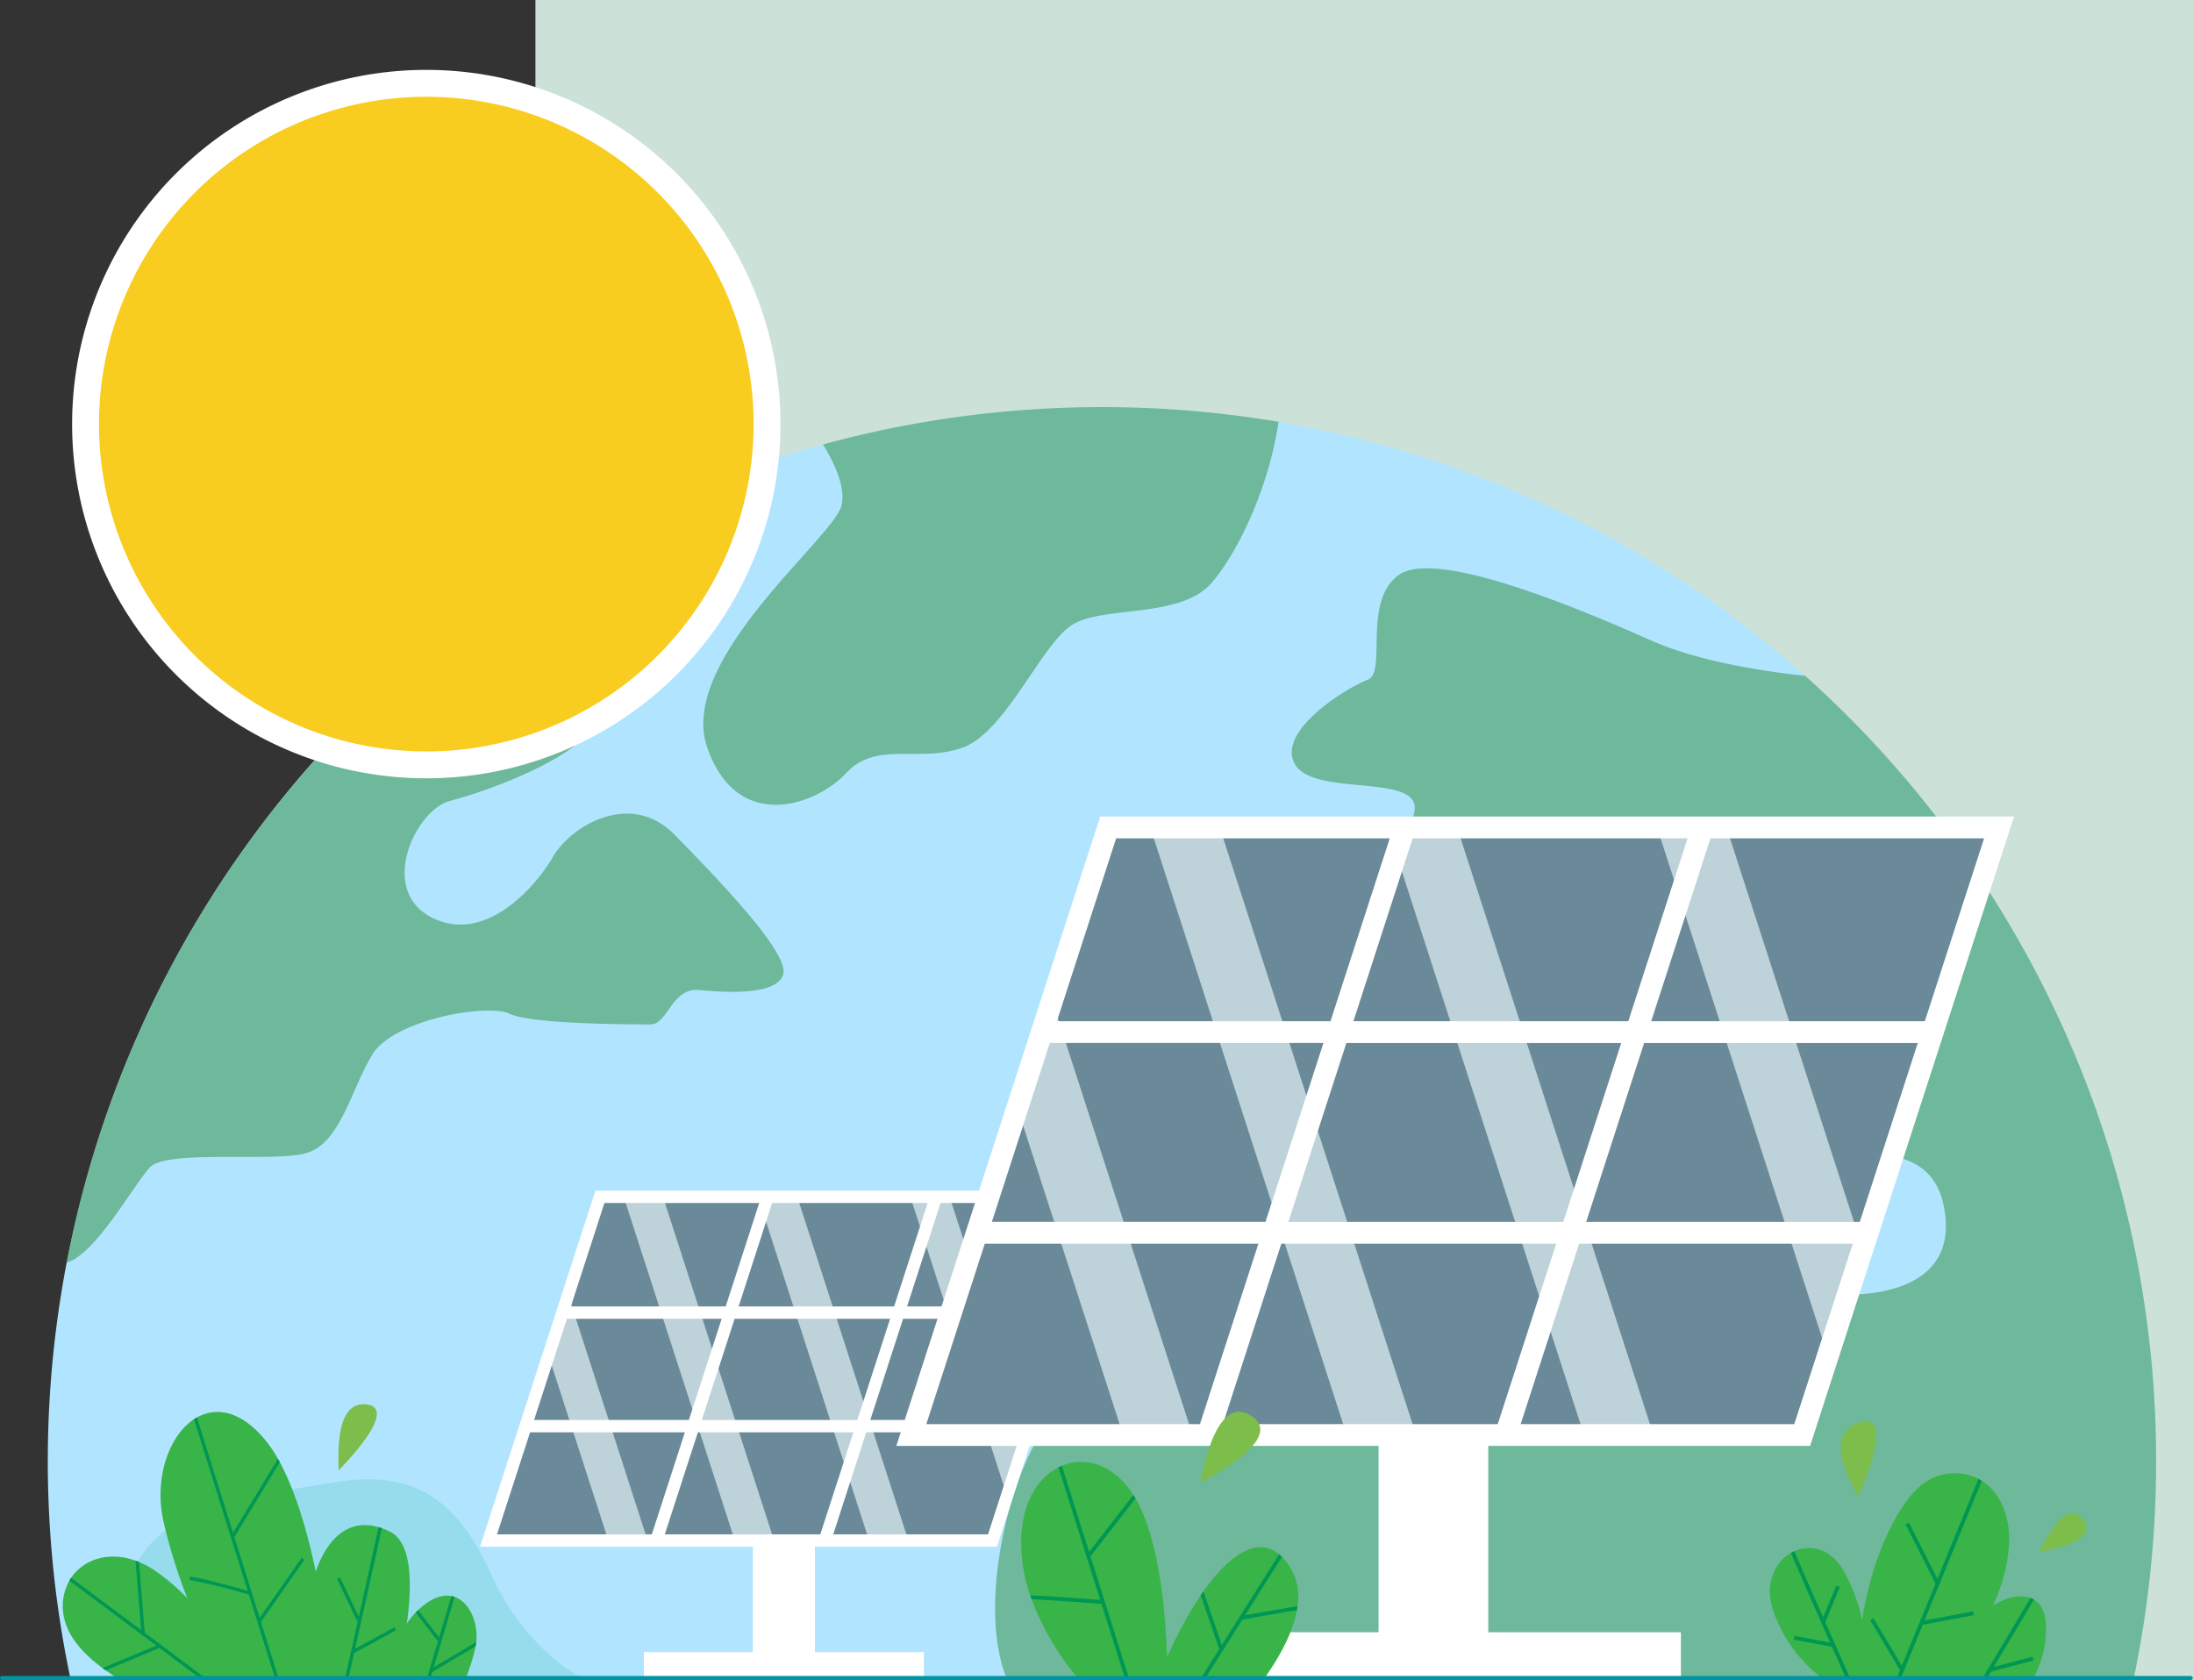 <svg xmlns="http://www.w3.org/2000/svg" xmlns:xlink="http://www.w3.org/1999/xlink" width="295.033" height="226" viewBox="0 0 295.033 226">
  <rect x="0" y="0" width="295.033" height="226" fill="#333333" stroke="none"/>
  <defs>
    <clipPath id="clip-path">
      <rect id="Rectángulo_403359" data-name="Rectángulo 403359" width="295" height="224.24" transform="translate(0 -53)" fill="none"/>
    </clipPath>
    <clipPath id="clip-path-2">
      <rect id="Rectángulo_403334" data-name="Rectángulo 403334" width="295" height="171.24" fill="none"/>
    </clipPath>
    <clipPath id="clip-path-3">
      <rect id="Rectángulo_403330" data-name="Rectángulo 403330" width="156.197" height="149.126" fill="#2d903a"/>
    </clipPath>
    <clipPath id="clip-path-4">
      <rect id="Rectángulo_403331" data-name="Rectángulo 403331" width="77.394" height="53.501" fill="#2d903a"/>
    </clipPath>
    <clipPath id="clip-path-5">
      <rect id="Rectángulo_403332" data-name="Rectángulo 403332" width="96.448" height="104.705" fill="#2d903a"/>
    </clipPath>
    <clipPath id="clip-path-6">
      <rect id="Rectángulo_403333" data-name="Rectángulo 403333" width="62.162" height="26.591" fill="none"/>
    </clipPath>
    <clipPath id="clip-path-7">
      <rect id="Rectángulo_403335" data-name="Rectángulo 403335" width="295" height="223.24" transform="translate(0 -52)" fill="none"/>
    </clipPath>
    <clipPath id="clip-path-9">
      <rect id="Rectángulo_403337" data-name="Rectángulo 403337" width="20.232" height="46.233" fill="none"/>
    </clipPath>
    <clipPath id="clip-path-11">
      <rect id="Rectángulo_403339" data-name="Rectángulo 403339" width="15.645" height="40.21" fill="none"/>
    </clipPath>
    <clipPath id="clip-path-12">
      <rect id="Rectángulo_403340" data-name="Rectángulo 403340" width="13.336" height="33.064" fill="none"/>
    </clipPath>
    <clipPath id="clip-path-14">
      <rect id="Rectángulo_403344" data-name="Rectángulo 403344" width="35.766" height="81.731" fill="none"/>
    </clipPath>
    <clipPath id="clip-path-16">
      <rect id="Rectángulo_403346" data-name="Rectángulo 403346" width="27.657" height="71.083" fill="none"/>
    </clipPath>
    <clipPath id="clip-path-17">
      <rect id="Rectángulo_403347" data-name="Rectángulo 403347" width="23.574" height="58.451" fill="none"/>
    </clipPath>
  </defs>
  <g id="Grupo_1103086" data-name="Grupo 1103086" transform="translate(-705 -11671.192)">
    <g id="Grupo_1099743" data-name="Grupo 1099743" transform="translate(0.033 8579.192)">
      <rect id="Rectángulo_401369" data-name="Rectángulo 401369" width="223" height="226" transform="translate(777 3092)" fill="#cce1d7"/>
    </g>
    <g id="Grupo_1102071" data-name="Grupo 1102071" transform="translate(705 11725.952)">
      <g id="Enmascarar_grupo_1102070" data-name="Enmascarar grupo 1102070" clip-path="url(#clip-path)">
        <g id="Grupo_1102037" data-name="Grupo 1102037">
          <g id="Grupo_1102036" data-name="Grupo 1102036" clip-path="url(#clip-path-2)">
            <path id="Trazado_885428" data-name="Trazado 885428" d="M377.789,141.81a142.427,142.427,0,0,1-2.97,29.012H97.146a141.858,141.858,0,0,1,85.5-160.447,140.252,140.252,0,0,1,15.787-5.347,141.94,141.94,0,0,1,173.284,95.615q.075.248.149.5h0c.05.165.1.332.148.5l.015.049c.044.15.087.3.132.45a141.845,141.845,0,0,1,5.625,39.675" transform="translate(-87.718 -0.003)" fill="#b1e5ff"/>
            <g id="Grupo_1102026" data-name="Grupo 1102026" transform="translate(133.874 21.693)" opacity="0.51" style="mix-blend-mode: multiply;isolation: isolate">
              <g id="Grupo_1102025" data-name="Grupo 1102025">
                <g id="Grupo_1102024" data-name="Grupo 1102024" clip-path="url(#clip-path-3)">
                  <path id="Trazado_885429" data-name="Trazado 885429" d="M2108.638,436.482a142.45,142.45,0,0,1-2.97,29.012H1953.906c-3.908-10.17.768-27.557,5.05-33.143,5.066-6.608,2.864-20.927,6.058-24.671s18.283-10.464,33.373-9.142,46.7,9.692,56.172,13.327,28.637,4.3,25.443-10.023-28.747-.991-38.99-1.983-8.922-16.961-20.487-22.248S1994.641,391.049,1992,392.7s-8.04-1.872-11.785-1.762-14.869,1.431-16.191-2.093,6.609-11.785,9.142-12.776,10.574,1.652,11.125-.331-.991-2.092-3.855-3.744-1.983-5.948,7.82-7.49,11.9-6.5,12.446-8.371,7.159-1.762,8.15-7.049-13.548-1.872-16.081-6.388,7.16-10.353,9.8-11.344-.771-10.574,4.186-14.1,23.791,4.3,33.923,8.811c6.215,2.77,14.876,4.132,20.745,4.769a141.866,141.866,0,0,1,41.144,64.48q.075.248.149.5h0c.05.165.1.332.148.5l.015.049c.044.15.087.3.132.45a141.849,141.849,0,0,1,5.625,39.675" transform="translate(-1952.441 -316.368)" fill="#2d903a"/>
                </g>
              </g>
            </g>
            <path id="Trazado_885430" data-name="Trazado 885430" d="M4139.726,1460.508q.305.991.594,1.988-.291-1-.594-1.988" transform="translate(-3855.874 -1360.365)" fill="#28baa5"/>
            <g id="Grupo_1102029" data-name="Grupo 1102029" transform="translate(94.62)" opacity="0.51" style="mix-blend-mode: multiply;isolation: isolate">
              <g id="Grupo_1102028" data-name="Grupo 1102028">
                <g id="Grupo_1102027" data-name="Grupo 1102027" clip-path="url(#clip-path-4)">
                  <path id="Trazado_885431" data-name="Trazado 885431" d="M1457.341,1.981c-1.243,8.429-5.179,17.139-8.936,21.589-4.185,4.956-14.649,3.084-18.834,5.727s-8.922,14.428-14.759,16.521-11.565-.991-15.64,3.414-14.759,8.15-18.724-3.525,16.852-27.976,18.063-32.381c.661-2.4-.9-5.752-2.465-8.3a142.992,142.992,0,0,1,61.295-3.043" transform="translate(-1379.947)" fill="#2d903a"/>
                </g>
              </g>
            </g>
            <g id="Grupo_1102032" data-name="Grupo 1102032" transform="translate(8.973 10.372)" opacity="0.51" style="mix-blend-mode: multiply;isolation: isolate">
              <g id="Grupo_1102031" data-name="Grupo 1102031">
                <g id="Grupo_1102030" data-name="Grupo 1102030" clip-path="url(#clip-path-5)">
                  <path id="Trazado_885432" data-name="Trazado 885432" d="M227.256,217.223c-.881,2.864-7.71,2.423-11.345,2.093s-4.185,4.626-6.5,4.626-15.97,0-18.944-1.432-15.64.771-18.5,5.507-4.3,11.9-8.811,13.217-18.834-.551-21.147,1.983c-2.1,2.3-7.384,11.785-11.142,12.757a142.036,142.036,0,0,1,85.959-104.706c2.38,2.567,5.324,6.51,4.705,9.123-.991,4.185-2.093,8.15-10.353,11.345s-9.142,2.974-9.913,5.066,3.965,3.414,0,7.82-14.208,8.04-18.834,9.252-9.692,11.9-2.533,15.64,13.988-3.965,16.411-8.15,10.463-8.921,16.3-2.974,15.53,15.97,14.649,18.834" transform="translate(-130.865 -151.267)" fill="#2d903a"/>
                </g>
              </g>
            </g>
            <g id="Grupo_1102035" data-name="Grupo 1102035" transform="translate(15.9 144.228)" opacity="0.2" style="mix-blend-mode: multiply;isolation: isolate">
              <g id="Grupo_1102034" data-name="Grupo 1102034">
                <g id="Grupo_1102033" data-name="Grupo 1102033" clip-path="url(#clip-path-6)">
                  <path id="Trazado_885433" data-name="Trazado 885433" d="M294.054,2130.029H232a36.113,36.113,0,0,1,.691-10.233c2.313-11.344,10.574-13.107,28.417-15.97,9.365-1.5,15.971,1.1,21.037,12.556,1.788,4.042,5.989,10.388,11.908,13.648" transform="translate(-231.892 -2103.437)" fill="#28baa5"/>
                </g>
              </g>
            </g>
          </g>
        </g>
        <g id="Grupo_1102039" data-name="Grupo 1102039">
          <g id="Grupo_1102038" data-name="Grupo 1102038" clip-path="url(#clip-path-7)">
            <path id="Trazado_885434" data-name="Trazado 885434" d="M360.488,56.98A47.649,47.649,0,1,1,312.839,9.331,47.649,47.649,0,0,1,360.488,56.98" transform="translate(-255.488 -54.691)" fill="#fff"/>
            <path id="Trazado_885435" data-name="Trazado 885435" d="M390.255,90.363a44.033,44.033,0,1,1-44.032-44.032,44.033,44.033,0,0,1,44.032,44.032" transform="translate(-288.871 -88.075)" fill="#f8cd20"/>
          </g>
        </g>
        <rect id="Rectángulo_403336" data-name="Rectángulo 403336" width="8.348" height="21.19" transform="translate(101.283 148.059)" fill="#fff"/>
        <path id="Trazado_885436" data-name="Trazado 885436" d="M1041.325,1549.427l-10.385,32.044-2.646,8.166h0l-1.952,6.023h-67.8l8.069-24.9,2.647-8.166,4.267-13.169Z" transform="translate(-892.819 -1443.187)" fill="#6a8a99"/>
        <g id="Grupo_1102053" data-name="Grupo 1102053">
          <g id="Grupo_1102052" data-name="Grupo 1102052" clip-path="url(#clip-path-2)">
            <g id="Grupo_1102042" data-name="Grupo 1102042" transform="translate(83.908 106.241)" opacity="0.7">
              <g id="Grupo_1102041" data-name="Grupo 1102041">
                <g id="Grupo_1102040" data-name="Grupo 1102040" clip-path="url(#clip-path-9)">
                  <path id="Trazado_885437" data-name="Trazado 885437" d="M1243.967,1595.661h-5.286l-14.945-46.233h5.286Z" transform="translate(-1223.735 -1549.427)" fill="#dff1f3"/>
                </g>
              </g>
            </g>
            <g id="Grupo_1102045" data-name="Grupo 1102045" transform="translate(101.976 106.241)" opacity="0.7">
              <g id="Grupo_1102044" data-name="Grupo 1102044">
                <g id="Grupo_1102043" data-name="Grupo 1102043" clip-path="url(#clip-path-9)">
                  <path id="Trazado_885438" data-name="Trazado 885438" d="M1507.464,1595.661h-5.286l-14.946-46.233h5.286Z" transform="translate(-1487.232 -1549.427)" fill="#dff1f3"/>
                </g>
              </g>
            </g>
            <g id="Grupo_1102048" data-name="Grupo 1102048" transform="translate(122.476 106.241)" opacity="0.7">
              <g id="Grupo_1102047" data-name="Grupo 1102047">
                <g id="Grupo_1102046" data-name="Grupo 1102046" clip-path="url(#clip-path-11)">
                  <path id="Trazado_885439" data-name="Trazado 885439" d="M1801.859,1581.472l-2.646,8.166-13-40.21h5.286Z" transform="translate(-1786.214 -1549.427)" fill="#dff1f3"/>
                </g>
              </g>
            </g>
            <g id="Grupo_1102051" data-name="Grupo 1102051" transform="translate(73.794 119.41)" opacity="0.7">
              <g id="Grupo_1102050" data-name="Grupo 1102050">
                <g id="Grupo_1102049" data-name="Grupo 1102049" clip-path="url(#clip-path-12)">
                  <path id="Trazado_885440" data-name="Trazado 885440" d="M1089.558,1774.551h-5.286l-8.049-24.9,2.647-8.166Z" transform="translate(-1076.223 -1741.486)" fill="#dff1f3"/>
                </g>
              </g>
            </g>
          </g>
        </g>
        <path id="Trazado_885441" data-name="Trazado 885441" d="M941.908,1585.223h69.542l15.521-47.892H957.429Zm73.322-17.045H994.406l4.412-13.614h20.824Zm-22.567,0H971.743l4.412-13.614h20.92Zm-15.97-15.273,4.51-13.916h20.92l-4.51,13.916Zm-23.1,1.659h20.824L970,1568.179H949.176Zm38.537,15.273-4.448,13.727h-20.92l4.449-13.727Zm-27.112,13.727H944.189l4.448-13.727h20.824Zm-6.378-44.574h20.824l-4.51,13.916H954.125Zm66.054,0-4.51,13.916H999.356l4.51-13.916Zm-14.445,44.574H989.42l4.449-13.727h20.824Z" transform="translate(-877.324 -1431.92)" fill="#fff"/>
        <rect id="Rectángulo_403342" data-name="Rectángulo 403342" width="37.672" height="3.478" transform="translate(86.621 167.484)" fill="#fff"/>
        <rect id="Rectángulo_403343" data-name="Rectángulo 403343" width="14.757" height="37.46" transform="translate(185.463 130.475)" fill="#fff"/>
        <path id="Trazado_885442" data-name="Trazado 885442" d="M1934.415,824.715l-18.358,56.647-4.677,14.435h0l-3.451,10.647H1788.075l14.264-44.015,4.679-14.435,7.544-23.28Z" transform="translate(-1665.471 -768.166)" fill="#6a8a99"/>
        <g id="Grupo_1102067" data-name="Grupo 1102067">
          <g id="Grupo_1102066" data-name="Grupo 1102066" clip-path="url(#clip-path-2)">
            <g id="Grupo_1102056" data-name="Grupo 1102056" transform="translate(154.748 56.548)" opacity="0.7">
              <g id="Grupo_1102055" data-name="Grupo 1102055">
                <g id="Grupo_1102054" data-name="Grupo 1102054" clip-path="url(#clip-path-14)">
                  <path id="Trazado_885443" data-name="Trazado 885443" d="M2292.64,906.445H2283.3l-26.42-81.73h9.344Z" transform="translate(-2256.875 -824.715)" fill="#dff1f3"/>
                </g>
              </g>
            </g>
            <g id="Grupo_1102059" data-name="Grupo 1102059" transform="translate(186.688 56.548)" opacity="0.7">
              <g id="Grupo_1102058" data-name="Grupo 1102058">
                <g id="Grupo_1102057" data-name="Grupo 1102057" clip-path="url(#clip-path-14)">
                  <path id="Trazado_885444" data-name="Trazado 885444" d="M2758.447,906.445H2749.1l-26.422-81.73h9.345Z" transform="translate(-2722.68 -824.715)" fill="#dff1f3"/>
                </g>
              </g>
            </g>
            <g id="Grupo_1102062" data-name="Grupo 1102062" transform="translate(222.929 56.548)" opacity="0.7">
              <g id="Grupo_1102061" data-name="Grupo 1102061">
                <g id="Grupo_1102060" data-name="Grupo 1102060" clip-path="url(#clip-path-16)">
                  <path id="Trazado_885445" data-name="Trazado 885445" d="M3278.873,881.363l-4.678,14.435-22.979-71.083h9.344Z" transform="translate(-3251.216 -824.715)" fill="#dff1f3"/>
                </g>
              </g>
            </g>
            <g id="Grupo_1102065" data-name="Grupo 1102065" transform="translate(136.868 79.829)" opacity="0.7">
              <g id="Grupo_1102064" data-name="Grupo 1102064">
                <g id="Grupo_1102063" data-name="Grupo 1102063" clip-path="url(#clip-path-17)">
                  <path id="Trazado_885446" data-name="Trazado 885446" d="M2019.679,1222.683h-9.345l-14.229-44.015,4.679-14.435Z" transform="translate(-1996.104 -1164.232)" fill="#dff1f3"/>
                </g>
              </g>
            </g>
          </g>
        </g>
        <path id="Trazado_885447" data-name="Trazado 885447" d="M1758.667,887.994H1881.6l27.437-84.663H1786.1Zm129.617-30.131h-36.812l7.8-24.067h36.812Zm-39.894,0h-36.981l7.8-24.067h36.981Zm-28.231-27,7.972-24.6h36.981l-7.972,24.6Zm-40.844,2.932h36.812l-7.8,24.067h-36.812Zm68.126,27-7.864,24.266h-36.981l7.864-24.266Zm-47.928,24.266H1762.7l7.864-24.266h36.812Zm-11.275-78.8h36.812l-7.972,24.6h-36.812Zm116.77,0-7.972,24.6h-36.812l7.972-24.6Zm-25.536,78.8h-36.812l7.864-24.266h36.812Z" transform="translate(-1638.079 -748.249)" fill="#fff"/>
        <rect id="Rectángulo_403349" data-name="Rectángulo 403349" width="66.595" height="6.149" transform="translate(159.544 164.813)" fill="#fff"/>
        <g id="Grupo_1102069" data-name="Grupo 1102069">
          <g id="Grupo_1102068" data-name="Grupo 1102068" clip-path="url(#clip-path-2)">
            <path id="Trazado_885448" data-name="Trazado 885448" d="M3486.332,2255.907h-6.6a19.464,19.464,0,0,1-6.612-9.264c-1.06-3.543.331-6.341,2.449-7.559.15-.086.3-.164.46-.234,2.084-.931,4.708-.405,6.428,2.279a23.131,23.131,0,0,1,2.7,6.981,52.421,52.421,0,0,1,1.17,7.8" transform="translate(-3234.639 -2084.941)" fill="#38b449"/>
            <path id="Trazado_885449" data-name="Trazado 885449" d="M3664.695,2109.46a64.271,64.271,0,0,1-5.471,9.728h-12.557a41.1,41.1,0,0,1,.449-7.8c1.3-8.581,4.987-15.963,8.179-18.3a7.087,7.087,0,0,1,7.466-.687q.229.12.45.26c2.083,1.311,3.632,3.909,3.7,7.926a22.457,22.457,0,0,1-2.217,8.873" transform="translate(-3396.595 -1948.223)" fill="#38b449"/>
            <path id="Trazado_885450" data-name="Trazado 885450" d="M3836.207,2337.69a13.64,13.64,0,0,1-1.684,6.47H3823.1a65.728,65.728,0,0,1,3.985-7.867,6.879,6.879,0,0,1,1.974-1.861c1.575-1.021,3.58-1.6,5.066-1.042a2.884,2.884,0,0,1,.466.221c1.012.6,1.68,1.867,1.611,4.079" transform="translate(-3560.964 -2173.195)" fill="#38b449"/>
            <path id="Trazado_885451" data-name="Trazado 885451" d="M3614,2000.028s-5.367-8.087,0-9.852,0,9.852,0,9.852" transform="translate(-3363.971 -1853.544)" fill="#7dbd4b"/>
            <path id="Trazado_885452" data-name="Trazado 885452" d="M4000.239,2174.864c.221-.073,3.382-7.646,5.955-4.411s-5.955,4.411-5.955,4.411" transform="translate(-3725.952 -2020.882)" fill="#7dbd4b"/>
            <path id="Trazado_885453" data-name="Trazado 885453" d="M3733.031,2102.99l-7.708,18.8h0l-.233.568-2.937,7.162h-.557l.434-1.058.244-.595h0l4.531-11.046.258-.629h0l5.52-13.458c.152.08.3.167.45.26" transform="translate(-3466.415 -1958.551)" fill="#009653"/>
            <rect id="Rectángulo_403350" data-name="Rectángulo 403350" width="0.515" height="8.976" transform="translate(256.375 150.312) rotate(-26.775)" fill="#009653"/>
            <rect id="Rectángulo_403351" data-name="Rectángulo 403351" width="7.135" height="0.515" transform="translate(258.442 163.325) rotate(-10.695)" fill="#009653"/>
            <rect id="Rectángulo_403352" data-name="Rectángulo 403352" width="0.515" height="7.949" transform="translate(251.605 163.194) rotate(-30.849)" fill="#009653"/>
            <path id="Trazado_885454" data-name="Trazado 885454" d="M3521.73,2261.687h-.564c-.549-1.234-1.186-2.671-1.861-4.2l-.253-.571c-1.881-4.25-4-9.061-5.279-12.055.15-.086.3-.164.46-.235.964,2.253,2.415,5.566,3.882,8.893l.287.649c1.207,2.737,2.4,5.437,3.328,7.515" transform="translate(-3272.843 -2090.721)" fill="#009653"/>
            <path id="Trazado_885455" data-name="Trazado 885455" d="M3574.2,2317.586l-.475-.2c.767-1.834,1.927-4.622,1.982-4.785l.489.163c-.075.223-1.8,4.351-2,4.821" transform="translate(-3328.679 -2154.032)" fill="#009653"/>
            <rect id="Rectángulo_403353" data-name="Rectángulo 403353" width="0.515" height="5.348" transform="matrix(0.183, -0.983, 0.983, 0.183, 241.339, 165.815)" fill="#009653"/>
            <path id="Trazado_885456" data-name="Trazado 885456" d="M3896.9,2336.539c-1.292,2.185-3.416,5.733-5.411,9.06l-.378.632-.514.857h-.6c2.43-4.049,4.98-8.309,6.439-10.77a2.9,2.9,0,0,1,.465.221" transform="translate(-3623.264 -2176.122)" fill="#009653"/>
            <rect id="Rectángulo_403354" data-name="Rectángulo 403354" width="6.037" height="0.515" transform="matrix(0.967, -0.254, 0.254, 0.967, 267.61, 169.638)" fill="#009653"/>
            <path id="Trazado_885457" data-name="Trazado 885457" d="M148.63,2271.474H130.569c-.518-.322-1.04-.667-1.555-1.032q-.217-.154-.431-.313c-2.335-1.734-4.425-3.909-5.067-6.4a7.035,7.035,0,0,1,.612-5.343q.113-.2.24-.384c1.659-2.447,4.981-3.631,8.667-2.314q.233.083.469.18a12.1,12.1,0,0,1,2.025,1.079,28.819,28.819,0,0,1,4.467,3.785,81.93,81.93,0,0,1,8.636,10.747" transform="translate(-114.803 -2100.508)" fill="#38b449"/>
            <path id="Trazado_885458" data-name="Trazado 885458" d="M338.09,2007.223H323.137c-1.29-2.812-2.994-6.7-4.522-10.747a74.285,74.285,0,0,1-3.24-10.5c-1.2-5.75.8-11.355,4.144-13.56.13-.087.264-.167.4-.242,2.539-1.424,5.77-.938,8.957,2.758a17.683,17.683,0,0,1,1.938,2.8c.085.15.169.3.252.456,2.166,4.006,3.729,9.451,4.839,14.719a141.85,141.85,0,0,1,2.188,14.312" transform="translate(-293.424 -1836.258)" fill="#38b449"/>
            <path id="Trazado_885459" data-name="Trazado 885459" d="M616.9,2206.714a72.72,72.72,0,0,1-1.452,7.313H603.808c-.138-3.1-.289-6.969-.245-8.332a20.894,20.894,0,0,1,1.087-5.98c1.376-4,4.1-7.241,8.455-5.976q.213.062.432.139a9.787,9.787,0,0,1,1.07.451c3.011,1.474,3.035,7.094,2.295,12.385" transform="translate(-562.17 -2043.062)" fill="#38b449"/>
            <path id="Trazado_885460" data-name="Trazado 885460" d="M775.371,2338.048c-.019.178-.045.354-.079.528,0,.017-.006.035-.01.052a24.491,24.491,0,0,1-1.316,4.275H763.658a16.414,16.414,0,0,1,2.368-7.314,10.663,10.663,0,0,1,1.2-1.5c.1-.109.212-.216.323-.322s.208-.194.316-.289c1.6-1.4,3.006-1.811,4.155-1.594a2.969,2.969,0,0,1,.438.117c2.073.717,3.18,3.575,2.913,6.052" transform="translate(-711.296 -2171.938)" fill="#38b449"/>
            <path id="Trazado_885461" data-name="Trazado 885461" d="M663.948,1965.13c.194-.129-.969-9.429,3.746-8.913s-3.746,8.913-3.746,8.913" transform="translate(-618.423 -1822.065)" fill="#7dbd4b"/>
            <path id="Trazado_885462" data-name="Trazado 885462" d="M391.949,2017.265h-.473l-3.51-11.215-.161-.515-7.222-23.077c.13-.087.264-.167.4-.242l4.855,15.517h0l.18.574,3.4,10.869.171.544Z" transform="translate(-354.487 -1846.299)" fill="#009653"/>
            <path id="Trazado_885463" data-name="Trazado 885463" d="M459.971,2063.8l-6.111,10.073-.053.087-.386-.235.259-.427h0l6.039-9.954q.127.224.253.456" transform="translate(-422.331 -1921.863)" fill="#009653"/>
            <path id="Trazado_885464" data-name="Trazado 885464" d="M682.079,2197.646c-.916,4.209-2.313,10.491-3.588,16.2q-.066.294-.131.586c-.258,1.155-.511,2.284-.752,3.362h-.464c.534-2.383,1.123-5.018,1.71-7.656q.066-.292.13-.585h0c.991-4.446,1.967-8.854,2.663-12.046q.213.062.432.139" transform="translate(-630.713 -2046.83)" fill="#009653"/>
            <rect id="Rectángulo_403355" data-name="Rectángulo 403355" width="0.452" height="6.298" transform="translate(45.354 157.662) rotate(-25.514)" fill="#009653"/>
            <path id="Trazado_885465" data-name="Trazado 885465" d="M380.485,2297.092a77.166,77.166,0,0,0-8.059-1.994v-.452c1.117,0,7.9,1.929,8.183,2.011Z" transform="translate(-346.89 -2137.308)" fill="#009653"/>
            <rect id="Rectángulo_403356" data-name="Rectángulo 403356" width="6.519" height="0.452" transform="translate(47.34 167.255) rotate(-28.466)" fill="#009653"/>
            <rect id="Rectángulo_403357" data-name="Rectángulo 403357" width="10.334" height="0.452" transform="translate(34.667 163.253) rotate(-55.006)" fill="#009653"/>
            <path id="Trazado_885466" data-name="Trazado 885466" d="M146.13,2304.233c2.8,2.091,5.658,4.232,8.133,6.085h-.754l-5.408-4.048-.418-.313c-4.593-3.436-8.963-6.7-11.705-8.733q.113-.2.24-.384c2.333,1.731,5.806,4.322,9.429,7.03l.483.362" transform="translate(-126.653 -2139.352)" fill="#009653"/>
            <path id="Trazado_885467" data-name="Trazado 885467" d="M267.14,2272.9l-.451.037c-.014-.163-.027-.33-.041-.5-.242-2.954-.571-6.986-.762-9.344q.234.083.469.18c.207,2.552.555,6.821.776,9.525,0,.034.006.067.008.1" transform="translate(-247.655 -2107.917)" fill="#009653"/>
            <path id="Trazado_885468" data-name="Trazado 885468" d="M208.748,2427.976l-.12.05c-1.232.52-5.422,2.286-7.237,3.015-.145-.1-.289-.207-.431-.313,1.281-.51,4.7-1.941,7.25-3.016l.362-.153Z" transform="translate(-187.181 -2261.108)" fill="#009653"/>
            <path id="Trazado_885469" data-name="Trazado 885469" d="M841.627,2332.732l-2.81,9.471h0l-.19.64-.236.8h-.472l1.462-4.927h0l.159-.535,1.649-5.561a2.975,2.975,0,0,1,.438.117" transform="translate(-780.465 -2172.673)" fill="#009653"/>
            <path id="Trazado_885470" data-name="Trazado 885470" d="M819.1,2364.112l-.359.275-.07-.092h0l-2.986-3.891q.156-.163.323-.322l2.822,3.678Z" transform="translate(-759.759 -2198.257)" fill="#009653"/>
            <path id="Trazado_885471" data-name="Trazado 885471" d="M849.8,2422.577c-.019.178-.045.354-.079.528,0,.017-.006.035-.01.052-2.067,1.232-5.255,3.139-5.824,3.479l-.088.053-.232-.387.51-.3h0c1.156-.691,3.975-2.377,5.723-3.419" transform="translate(-785.728 -2256.467)" fill="#009653"/>
            <path id="Trazado_885472" data-name="Trazado 885472" d="M2023.233,2098.509h-12.069a36.591,36.591,0,0,1-6.217-10.607c-.062-.173-.123-.348-.181-.523a21.686,21.686,0,0,1-1.2-7.764c.195-4.834,2.294-8.08,5-9.444.155-.079.313-.151.471-.217,3.162-1.312,7.013-.146,9.611,3.931q.146.229.286.471c.051.085.1.172.149.26,3.042,5.486,3.888,14.874,4.1,21.114.034,1.021.051,1.958.057,2.78" transform="translate(-1866.173 -1927.543)" fill="#38b449"/>
            <path id="Trazado_885473" data-name="Trazado 885473" d="M2291.218,2244.669h0c-.023.179-.052.356-.084.535-.607,3.338-2.656,6.759-4.346,9.129h-14.312c.345-.853.741-1.792,1.185-2.781a62.289,62.289,0,0,1,3.036-5.969c.463-.791.967-1.594,1.5-2.379q.18-.264.365-.524c3.011-4.249,6.908-7.689,10.175-4.988q.2.161.386.351a8.209,8.209,0,0,1,1.173,1.511,7.561,7.561,0,0,1,.921,5.113" transform="translate(-2116.657 -2083.367)" fill="#38b449"/>
            <path id="Trazado_885474" data-name="Trazado 885474" d="M2355.466,1980.429s1.81-11.76,6.543-9.116c5.661,3.161-6.543,9.116-6.543,9.116" transform="translate(-2193.958 -1835.783)" fill="#7dbd4b"/>
            <path id="Trazado_885475" data-name="Trazado 885475" d="M2086.122,2105.477h-.54c-.894-2.835-2-6.336-3.146-9.978-.056-.176-.111-.353-.168-.53-2.083-6.6-4.285-13.585-5.628-17.832.155-.079.312-.151.471-.217.918,2.9,2.244,7.1,3.66,11.591l.189.6c1.816,5.757,3.757,11.913,5.162,16.369" transform="translate(-1934.25 -1934.511)" fill="#009653"/>
            <path id="Trazado_885476" data-name="Trazado 885476" d="M2139.042,2134.724l-6.048,7.786-.083.107-.407-.316.3-.387,5.951-7.659q.145.229.286.47" transform="translate(-1986.283 -1987.913)" fill="#009653"/>
            <path id="Trazado_885477" data-name="Trazado 885477" d="M2031.063,2331.7l-.037.514-.174-.012c-3.088-.221-7.269-.509-9.412-.629-.062-.173-.123-.348-.181-.523,2.25.118,6.859.44,9.425.624l.379.027" transform="translate(-1882.666 -2171.219)" fill="#009653"/>
            <path id="Trazado_885478" data-name="Trazado 885478" d="M2367.253,2251.062c-1.181,1.867-3.008,4.76-4.961,7.853-.11.173-.219.347-.33.521-.015.026-.032.051-.048.076l-4.95,7.839h-.608l2.457-3.889h0l.352-.556c.778-1.233,1.573-2.493,2.354-3.729h0l.047-.074,5.3-8.391q.195.161.386.351" transform="translate(-2194.786 -2096.384)" fill="#009653"/>
            <path id="Trazado_885479" data-name="Trazado 885479" d="M2358.939,2331.164l-.487.167-.04-.116-2.486-7.239q.179-.264.365-.524l2.473,7.206Z" transform="translate(-2194.386 -2164.138)" fill="#009653"/>
            <path id="Trazado_885480" data-name="Trazado 885480" d="M2439.327,2352.455c-.023.178-.052.356-.084.535-3.253.556-6.756,1.161-7.348,1.29-.036.007-.061.013-.075.018a.252.252,0,0,0,.155-.157l-.487-.165.011-.031h0a.2.2,0,0,1,.047-.074c.065-.062.2-.086.574-.158l.152-.029c.25-.047.582-.106.988-.179.833-.148,1.991-.35,3.445-.6.912-.157,1.828-.313,2.622-.448" transform="translate(-2264.767 -2191.153)" fill="#009653"/>
            <path id="Trazado_885481" data-name="Trazado 885481" d="M294.726,2489.939H.274a.274.274,0,0,1,0-.549H294.726a.274.274,0,0,1,0,.549" transform="translate(0 -2318.698)" fill="#0294a1"/>
          </g>
        </g>
      </g>
    </g>
  </g>
</svg>
